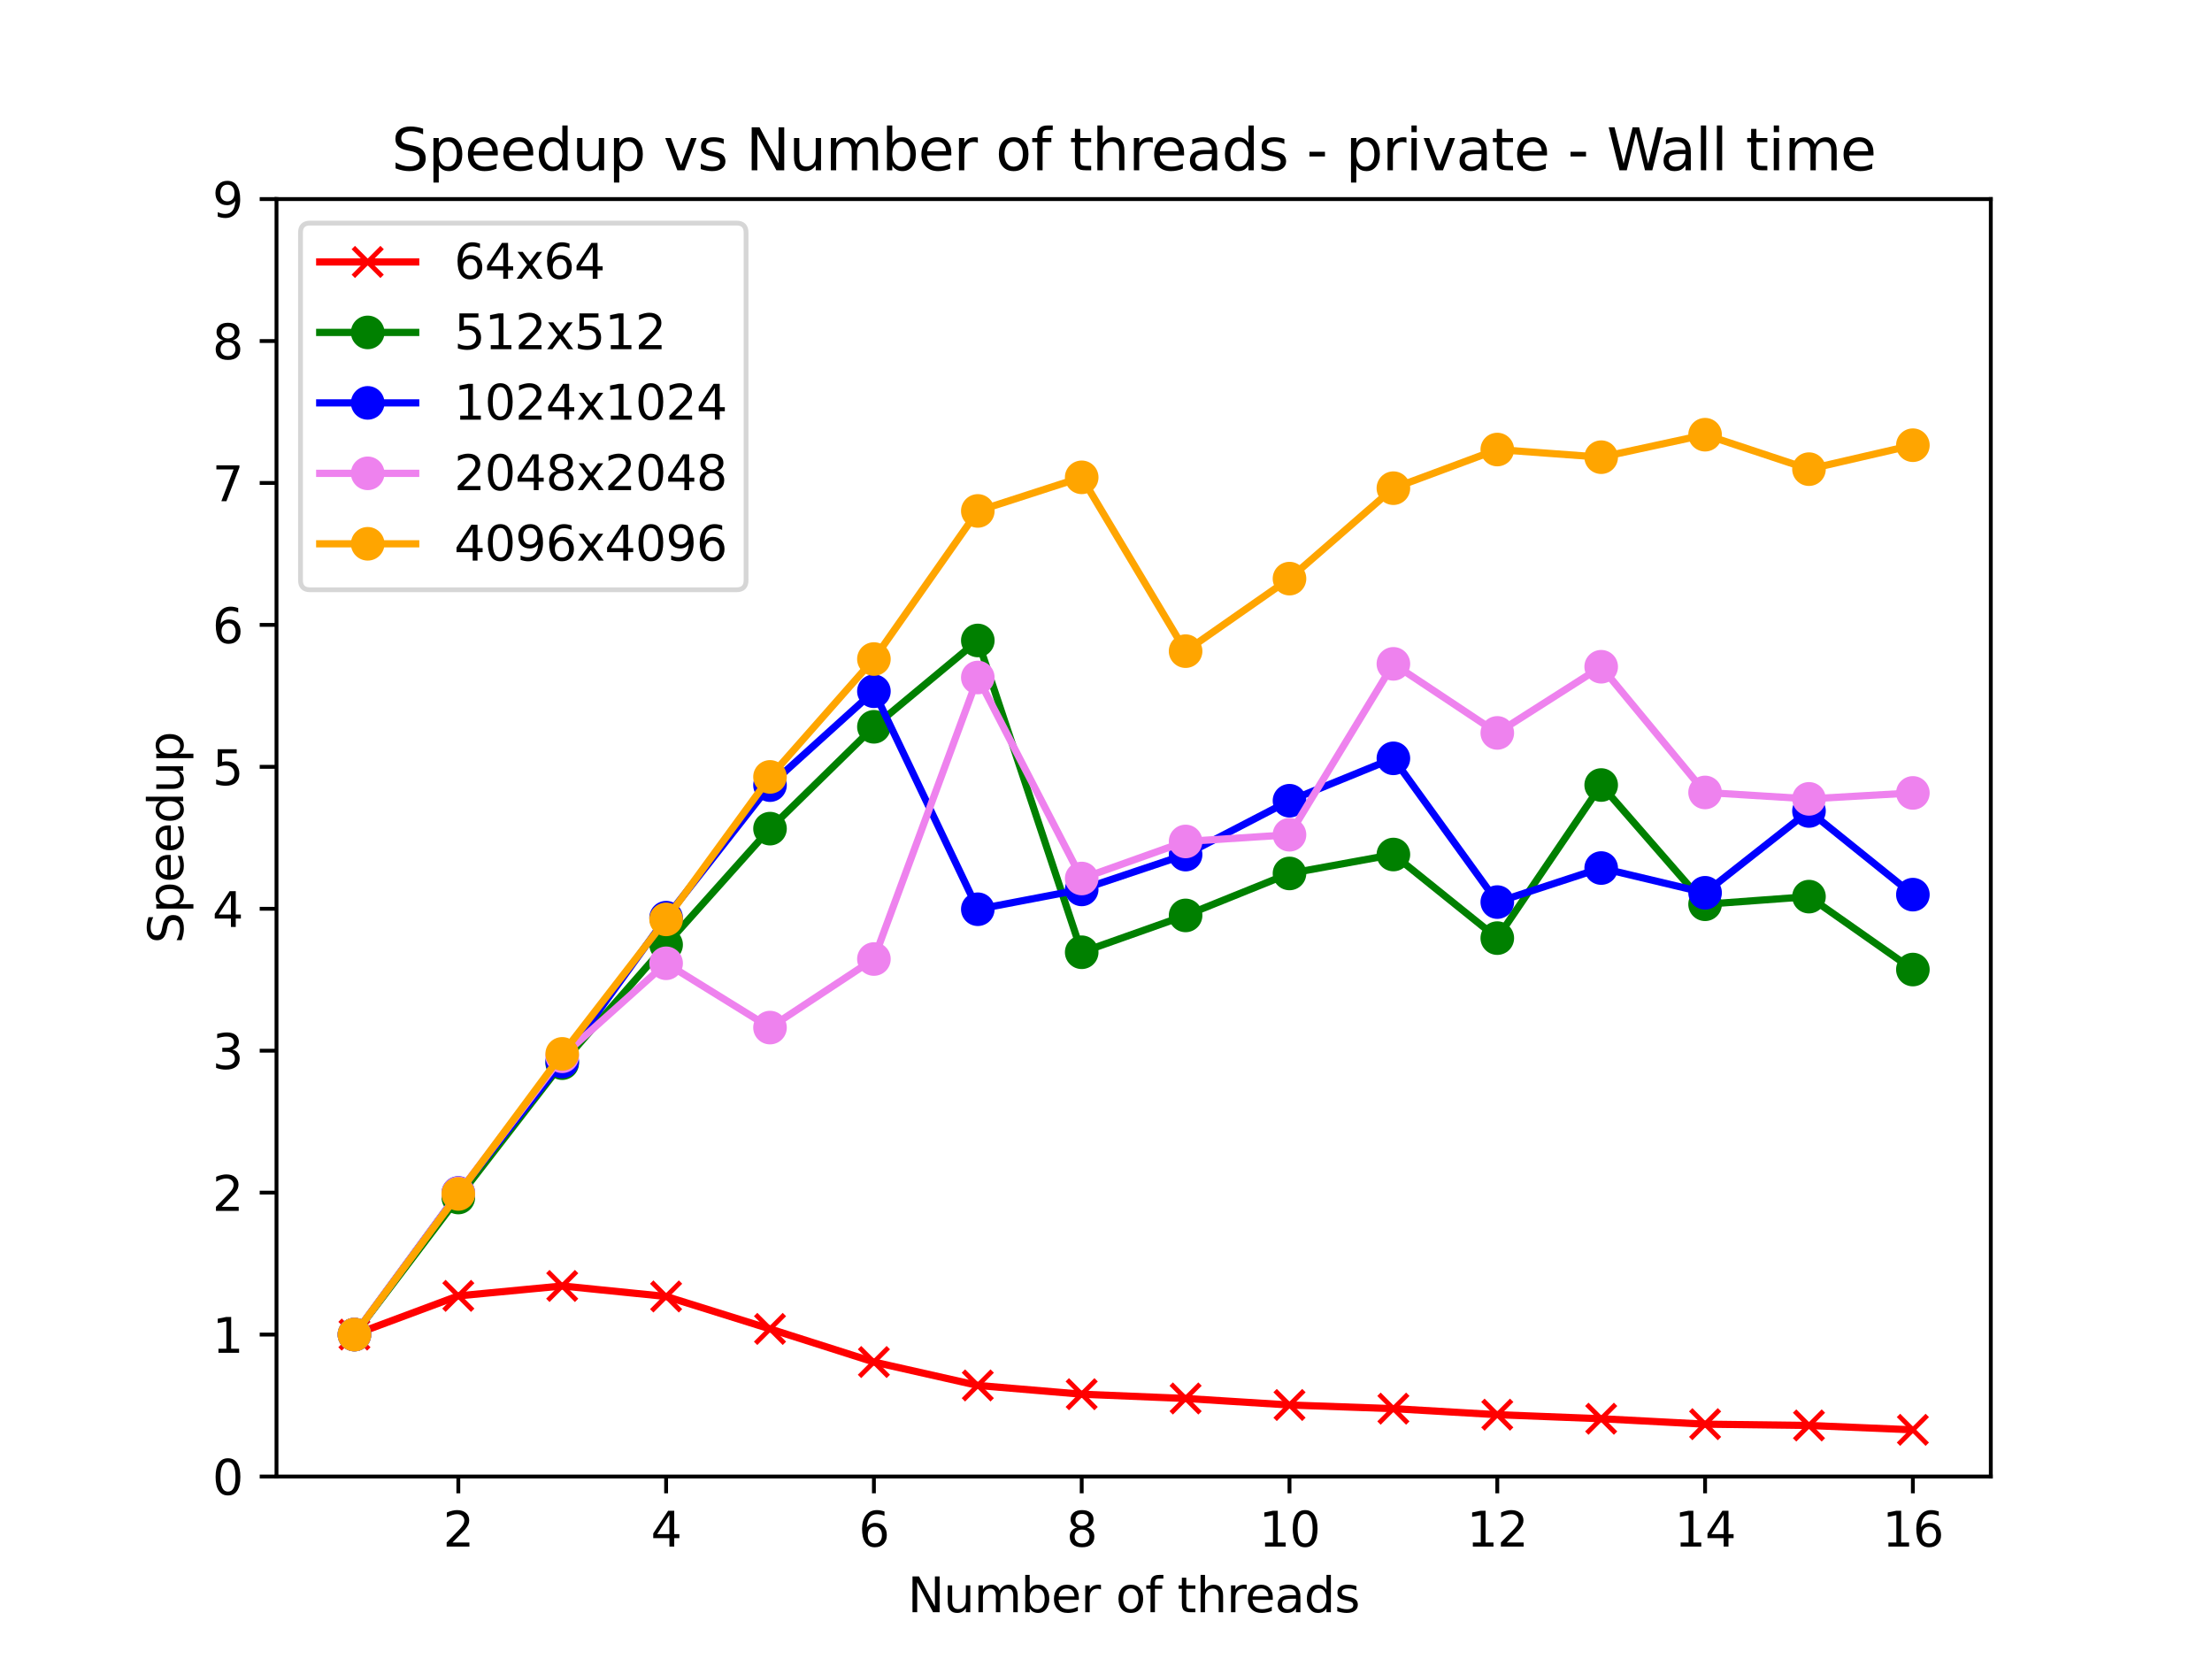<?xml version="1.0" encoding="utf-8" standalone="no"?>
<!DOCTYPE svg PUBLIC "-//W3C//DTD SVG 1.1//EN"
  "http://www.w3.org/Graphics/SVG/1.1/DTD/svg11.dtd">
<svg xmlns:xlink="http://www.w3.org/1999/xlink" width="460.8pt" height="345.6pt" viewBox="0 0 460.8 345.6" xmlns="http://www.w3.org/2000/svg" version="1.1">
 <defs>
  <style type="text/css">*{stroke-linejoin: round; stroke-linecap: butt}</style>
 </defs>
 <g id="figure_1">
  <g id="patch_1">
   <path d="M 0 345.6 
L 460.8 345.6 
L 460.8 0 
L 0 0 
z
" style="fill: #ffffff"/>
  </g>
  <g id="axes_1">
   <g id="patch_2">
    <path d="M 57.6 307.584 
L 414.72 307.584 
L 414.72 41.472 
L 57.6 41.472 
z
" style="fill: #ffffff"/>
   </g>
   <g id="matplotlib.axis_1">
    <g id="xtick_1">
     <g id="line2d_1">
      <defs>
       <path id="m8cad3a4dcf" d="M 0 0 
L 0 3.5 
" style="stroke: #000000; stroke-width: 0.8"/>
      </defs>
      <g>
       <use xlink:href="#m8cad3a4dcf" x="95.476" y="307.584" style="stroke: #000000; stroke-width: 0.8"/>
      </g>
     </g>
     <g id="text_1">
      <!-- 2 -->
      <g transform="translate(92.295 322.182) scale(0.1 -0.1)">
       <defs>
        <path id="DejaVuSans-32" d="M 1228 531 
L 3431 531 
L 3431 0 
L 469 0 
L 469 531 
Q 828 903 1448 1529 
Q 2069 2156 2228 2338 
Q 2531 2678 2651 2914 
Q 2772 3150 2772 3378 
Q 2772 3750 2511 3984 
Q 2250 4219 1831 4219 
Q 1534 4219 1204 4116 
Q 875 4013 500 3803 
L 500 4441 
Q 881 4594 1212 4672 
Q 1544 4750 1819 4750 
Q 2544 4750 2975 4387 
Q 3406 4025 3406 3419 
Q 3406 3131 3298 2873 
Q 3191 2616 2906 2266 
Q 2828 2175 2409 1742 
Q 1991 1309 1228 531 
z
" transform="scale(0.016)"/>
       </defs>
       <use xlink:href="#DejaVuSans-32"/>
      </g>
     </g>
    </g>
    <g id="xtick_2">
     <g id="line2d_2">
      <g>
       <use xlink:href="#m8cad3a4dcf" x="138.764" y="307.584" style="stroke: #000000; stroke-width: 0.8"/>
      </g>
     </g>
     <g id="text_2">
      <!-- 4 -->
      <g transform="translate(135.582 322.182) scale(0.1 -0.1)">
       <defs>
        <path id="DejaVuSans-34" d="M 2419 4116 
L 825 1625 
L 2419 1625 
L 2419 4116 
z
M 2253 4666 
L 3047 4666 
L 3047 1625 
L 3713 1625 
L 3713 1100 
L 3047 1100 
L 3047 0 
L 2419 0 
L 2419 1100 
L 313 1100 
L 313 1709 
L 2253 4666 
z
" transform="scale(0.016)"/>
       </defs>
       <use xlink:href="#DejaVuSans-34"/>
      </g>
     </g>
    </g>
    <g id="xtick_3">
     <g id="line2d_3">
      <g>
       <use xlink:href="#m8cad3a4dcf" x="182.051" y="307.584" style="stroke: #000000; stroke-width: 0.8"/>
      </g>
     </g>
     <g id="text_3">
      <!-- 6 -->
      <g transform="translate(178.87 322.182) scale(0.1 -0.1)">
       <defs>
        <path id="DejaVuSans-36" d="M 2113 2584 
Q 1688 2584 1439 2293 
Q 1191 2003 1191 1497 
Q 1191 994 1439 701 
Q 1688 409 2113 409 
Q 2538 409 2786 701 
Q 3034 994 3034 1497 
Q 3034 2003 2786 2293 
Q 2538 2584 2113 2584 
z
M 3366 4563 
L 3366 3988 
Q 3128 4100 2886 4159 
Q 2644 4219 2406 4219 
Q 1781 4219 1451 3797 
Q 1122 3375 1075 2522 
Q 1259 2794 1537 2939 
Q 1816 3084 2150 3084 
Q 2853 3084 3261 2657 
Q 3669 2231 3669 1497 
Q 3669 778 3244 343 
Q 2819 -91 2113 -91 
Q 1303 -91 875 529 
Q 447 1150 447 2328 
Q 447 3434 972 4092 
Q 1497 4750 2381 4750 
Q 2619 4750 2861 4703 
Q 3103 4656 3366 4563 
z
" transform="scale(0.016)"/>
       </defs>
       <use xlink:href="#DejaVuSans-36"/>
      </g>
     </g>
    </g>
    <g id="xtick_4">
     <g id="line2d_4">
      <g>
       <use xlink:href="#m8cad3a4dcf" x="225.338" y="307.584" style="stroke: #000000; stroke-width: 0.8"/>
      </g>
     </g>
     <g id="text_4">
      <!-- 8 -->
      <g transform="translate(222.157 322.182) scale(0.1 -0.1)">
       <defs>
        <path id="DejaVuSans-38" d="M 2034 2216 
Q 1584 2216 1326 1975 
Q 1069 1734 1069 1313 
Q 1069 891 1326 650 
Q 1584 409 2034 409 
Q 2484 409 2743 651 
Q 3003 894 3003 1313 
Q 3003 1734 2745 1975 
Q 2488 2216 2034 2216 
z
M 1403 2484 
Q 997 2584 770 2862 
Q 544 3141 544 3541 
Q 544 4100 942 4425 
Q 1341 4750 2034 4750 
Q 2731 4750 3128 4425 
Q 3525 4100 3525 3541 
Q 3525 3141 3298 2862 
Q 3072 2584 2669 2484 
Q 3125 2378 3379 2068 
Q 3634 1759 3634 1313 
Q 3634 634 3220 271 
Q 2806 -91 2034 -91 
Q 1263 -91 848 271 
Q 434 634 434 1313 
Q 434 1759 690 2068 
Q 947 2378 1403 2484 
z
M 1172 3481 
Q 1172 3119 1398 2916 
Q 1625 2713 2034 2713 
Q 2441 2713 2670 2916 
Q 2900 3119 2900 3481 
Q 2900 3844 2670 4047 
Q 2441 4250 2034 4250 
Q 1625 4250 1398 4047 
Q 1172 3844 1172 3481 
z
" transform="scale(0.016)"/>
       </defs>
       <use xlink:href="#DejaVuSans-38"/>
      </g>
     </g>
    </g>
    <g id="xtick_5">
     <g id="line2d_5">
      <g>
       <use xlink:href="#m8cad3a4dcf" x="268.625" y="307.584" style="stroke: #000000; stroke-width: 0.8"/>
      </g>
     </g>
     <g id="text_5">
      <!-- 10 -->
      <g transform="translate(262.263 322.182) scale(0.1 -0.1)">
       <defs>
        <path id="DejaVuSans-31" d="M 794 531 
L 1825 531 
L 1825 4091 
L 703 3866 
L 703 4441 
L 1819 4666 
L 2450 4666 
L 2450 531 
L 3481 531 
L 3481 0 
L 794 0 
L 794 531 
z
" transform="scale(0.016)"/>
        <path id="DejaVuSans-30" d="M 2034 4250 
Q 1547 4250 1301 3770 
Q 1056 3291 1056 2328 
Q 1056 1369 1301 889 
Q 1547 409 2034 409 
Q 2525 409 2770 889 
Q 3016 1369 3016 2328 
Q 3016 3291 2770 3770 
Q 2525 4250 2034 4250 
z
M 2034 4750 
Q 2819 4750 3233 4129 
Q 3647 3509 3647 2328 
Q 3647 1150 3233 529 
Q 2819 -91 2034 -91 
Q 1250 -91 836 529 
Q 422 1150 422 2328 
Q 422 3509 836 4129 
Q 1250 4750 2034 4750 
z
" transform="scale(0.016)"/>
       </defs>
       <use xlink:href="#DejaVuSans-31"/>
       <use xlink:href="#DejaVuSans-30" x="63.623"/>
      </g>
     </g>
    </g>
    <g id="xtick_6">
     <g id="line2d_6">
      <g>
       <use xlink:href="#m8cad3a4dcf" x="311.913" y="307.584" style="stroke: #000000; stroke-width: 0.8"/>
      </g>
     </g>
     <g id="text_6">
      <!-- 12 -->
      <g transform="translate(305.55 322.182) scale(0.1 -0.1)">
       <use xlink:href="#DejaVuSans-31"/>
       <use xlink:href="#DejaVuSans-32" x="63.623"/>
      </g>
     </g>
    </g>
    <g id="xtick_7">
     <g id="line2d_7">
      <g>
       <use xlink:href="#m8cad3a4dcf" x="355.2" y="307.584" style="stroke: #000000; stroke-width: 0.8"/>
      </g>
     </g>
     <g id="text_7">
      <!-- 14 -->
      <g transform="translate(348.837 322.182) scale(0.1 -0.1)">
       <use xlink:href="#DejaVuSans-31"/>
       <use xlink:href="#DejaVuSans-34" x="63.623"/>
      </g>
     </g>
    </g>
    <g id="xtick_8">
     <g id="line2d_8">
      <g>
       <use xlink:href="#m8cad3a4dcf" x="398.487" y="307.584" style="stroke: #000000; stroke-width: 0.8"/>
      </g>
     </g>
     <g id="text_8">
      <!-- 16 -->
      <g transform="translate(392.125 322.182) scale(0.1 -0.1)">
       <use xlink:href="#DejaVuSans-31"/>
       <use xlink:href="#DejaVuSans-36" x="63.623"/>
      </g>
     </g>
    </g>
    <g id="text_9">
     <!-- Number of threads -->
     <g transform="translate(189.085 335.861) scale(0.1 -0.1)">
      <defs>
       <path id="DejaVuSans-4e" d="M 628 4666 
L 1478 4666 
L 3547 763 
L 3547 4666 
L 4159 4666 
L 4159 0 
L 3309 0 
L 1241 3903 
L 1241 0 
L 628 0 
L 628 4666 
z
" transform="scale(0.016)"/>
       <path id="DejaVuSans-75" d="M 544 1381 
L 544 3500 
L 1119 3500 
L 1119 1403 
Q 1119 906 1312 657 
Q 1506 409 1894 409 
Q 2359 409 2629 706 
Q 2900 1003 2900 1516 
L 2900 3500 
L 3475 3500 
L 3475 0 
L 2900 0 
L 2900 538 
Q 2691 219 2414 64 
Q 2138 -91 1772 -91 
Q 1169 -91 856 284 
Q 544 659 544 1381 
z
M 1991 3584 
L 1991 3584 
z
" transform="scale(0.016)"/>
       <path id="DejaVuSans-6d" d="M 3328 2828 
Q 3544 3216 3844 3400 
Q 4144 3584 4550 3584 
Q 5097 3584 5394 3201 
Q 5691 2819 5691 2113 
L 5691 0 
L 5113 0 
L 5113 2094 
Q 5113 2597 4934 2840 
Q 4756 3084 4391 3084 
Q 3944 3084 3684 2787 
Q 3425 2491 3425 1978 
L 3425 0 
L 2847 0 
L 2847 2094 
Q 2847 2600 2669 2842 
Q 2491 3084 2119 3084 
Q 1678 3084 1418 2786 
Q 1159 2488 1159 1978 
L 1159 0 
L 581 0 
L 581 3500 
L 1159 3500 
L 1159 2956 
Q 1356 3278 1631 3431 
Q 1906 3584 2284 3584 
Q 2666 3584 2933 3390 
Q 3200 3197 3328 2828 
z
" transform="scale(0.016)"/>
       <path id="DejaVuSans-62" d="M 3116 1747 
Q 3116 2381 2855 2742 
Q 2594 3103 2138 3103 
Q 1681 3103 1420 2742 
Q 1159 2381 1159 1747 
Q 1159 1113 1420 752 
Q 1681 391 2138 391 
Q 2594 391 2855 752 
Q 3116 1113 3116 1747 
z
M 1159 2969 
Q 1341 3281 1617 3432 
Q 1894 3584 2278 3584 
Q 2916 3584 3314 3078 
Q 3713 2572 3713 1747 
Q 3713 922 3314 415 
Q 2916 -91 2278 -91 
Q 1894 -91 1617 61 
Q 1341 213 1159 525 
L 1159 0 
L 581 0 
L 581 4863 
L 1159 4863 
L 1159 2969 
z
" transform="scale(0.016)"/>
       <path id="DejaVuSans-65" d="M 3597 1894 
L 3597 1613 
L 953 1613 
Q 991 1019 1311 708 
Q 1631 397 2203 397 
Q 2534 397 2845 478 
Q 3156 559 3463 722 
L 3463 178 
Q 3153 47 2828 -22 
Q 2503 -91 2169 -91 
Q 1331 -91 842 396 
Q 353 884 353 1716 
Q 353 2575 817 3079 
Q 1281 3584 2069 3584 
Q 2775 3584 3186 3129 
Q 3597 2675 3597 1894 
z
M 3022 2063 
Q 3016 2534 2758 2815 
Q 2500 3097 2075 3097 
Q 1594 3097 1305 2825 
Q 1016 2553 972 2059 
L 3022 2063 
z
" transform="scale(0.016)"/>
       <path id="DejaVuSans-72" d="M 2631 2963 
Q 2534 3019 2420 3045 
Q 2306 3072 2169 3072 
Q 1681 3072 1420 2755 
Q 1159 2438 1159 1844 
L 1159 0 
L 581 0 
L 581 3500 
L 1159 3500 
L 1159 2956 
Q 1341 3275 1631 3429 
Q 1922 3584 2338 3584 
Q 2397 3584 2469 3576 
Q 2541 3569 2628 3553 
L 2631 2963 
z
" transform="scale(0.016)"/>
       <path id="DejaVuSans-20" transform="scale(0.016)"/>
       <path id="DejaVuSans-6f" d="M 1959 3097 
Q 1497 3097 1228 2736 
Q 959 2375 959 1747 
Q 959 1119 1226 758 
Q 1494 397 1959 397 
Q 2419 397 2687 759 
Q 2956 1122 2956 1747 
Q 2956 2369 2687 2733 
Q 2419 3097 1959 3097 
z
M 1959 3584 
Q 2709 3584 3137 3096 
Q 3566 2609 3566 1747 
Q 3566 888 3137 398 
Q 2709 -91 1959 -91 
Q 1206 -91 779 398 
Q 353 888 353 1747 
Q 353 2609 779 3096 
Q 1206 3584 1959 3584 
z
" transform="scale(0.016)"/>
       <path id="DejaVuSans-66" d="M 2375 4863 
L 2375 4384 
L 1825 4384 
Q 1516 4384 1395 4259 
Q 1275 4134 1275 3809 
L 1275 3500 
L 2222 3500 
L 2222 3053 
L 1275 3053 
L 1275 0 
L 697 0 
L 697 3053 
L 147 3053 
L 147 3500 
L 697 3500 
L 697 3744 
Q 697 4328 969 4595 
Q 1241 4863 1831 4863 
L 2375 4863 
z
" transform="scale(0.016)"/>
       <path id="DejaVuSans-74" d="M 1172 4494 
L 1172 3500 
L 2356 3500 
L 2356 3053 
L 1172 3053 
L 1172 1153 
Q 1172 725 1289 603 
Q 1406 481 1766 481 
L 2356 481 
L 2356 0 
L 1766 0 
Q 1100 0 847 248 
Q 594 497 594 1153 
L 594 3053 
L 172 3053 
L 172 3500 
L 594 3500 
L 594 4494 
L 1172 4494 
z
" transform="scale(0.016)"/>
       <path id="DejaVuSans-68" d="M 3513 2113 
L 3513 0 
L 2938 0 
L 2938 2094 
Q 2938 2591 2744 2837 
Q 2550 3084 2163 3084 
Q 1697 3084 1428 2787 
Q 1159 2491 1159 1978 
L 1159 0 
L 581 0 
L 581 4863 
L 1159 4863 
L 1159 2956 
Q 1366 3272 1645 3428 
Q 1925 3584 2291 3584 
Q 2894 3584 3203 3211 
Q 3513 2838 3513 2113 
z
" transform="scale(0.016)"/>
       <path id="DejaVuSans-61" d="M 2194 1759 
Q 1497 1759 1228 1600 
Q 959 1441 959 1056 
Q 959 750 1161 570 
Q 1363 391 1709 391 
Q 2188 391 2477 730 
Q 2766 1069 2766 1631 
L 2766 1759 
L 2194 1759 
z
M 3341 1997 
L 3341 0 
L 2766 0 
L 2766 531 
Q 2569 213 2275 61 
Q 1981 -91 1556 -91 
Q 1019 -91 701 211 
Q 384 513 384 1019 
Q 384 1609 779 1909 
Q 1175 2209 1959 2209 
L 2766 2209 
L 2766 2266 
Q 2766 2663 2505 2880 
Q 2244 3097 1772 3097 
Q 1472 3097 1187 3025 
Q 903 2953 641 2809 
L 641 3341 
Q 956 3463 1253 3523 
Q 1550 3584 1831 3584 
Q 2591 3584 2966 3190 
Q 3341 2797 3341 1997 
z
" transform="scale(0.016)"/>
       <path id="DejaVuSans-64" d="M 2906 2969 
L 2906 4863 
L 3481 4863 
L 3481 0 
L 2906 0 
L 2906 525 
Q 2725 213 2448 61 
Q 2172 -91 1784 -91 
Q 1150 -91 751 415 
Q 353 922 353 1747 
Q 353 2572 751 3078 
Q 1150 3584 1784 3584 
Q 2172 3584 2448 3432 
Q 2725 3281 2906 2969 
z
M 947 1747 
Q 947 1113 1208 752 
Q 1469 391 1925 391 
Q 2381 391 2643 752 
Q 2906 1113 2906 1747 
Q 2906 2381 2643 2742 
Q 2381 3103 1925 3103 
Q 1469 3103 1208 2742 
Q 947 2381 947 1747 
z
" transform="scale(0.016)"/>
       <path id="DejaVuSans-73" d="M 2834 3397 
L 2834 2853 
Q 2591 2978 2328 3040 
Q 2066 3103 1784 3103 
Q 1356 3103 1142 2972 
Q 928 2841 928 2578 
Q 928 2378 1081 2264 
Q 1234 2150 1697 2047 
L 1894 2003 
Q 2506 1872 2764 1633 
Q 3022 1394 3022 966 
Q 3022 478 2636 193 
Q 2250 -91 1575 -91 
Q 1294 -91 989 -36 
Q 684 19 347 128 
L 347 722 
Q 666 556 975 473 
Q 1284 391 1588 391 
Q 1994 391 2212 530 
Q 2431 669 2431 922 
Q 2431 1156 2273 1281 
Q 2116 1406 1581 1522 
L 1381 1569 
Q 847 1681 609 1914 
Q 372 2147 372 2553 
Q 372 3047 722 3315 
Q 1072 3584 1716 3584 
Q 2034 3584 2315 3537 
Q 2597 3491 2834 3397 
z
" transform="scale(0.016)"/>
      </defs>
      <use xlink:href="#DejaVuSans-4e"/>
      <use xlink:href="#DejaVuSans-75" x="74.805"/>
      <use xlink:href="#DejaVuSans-6d" x="138.184"/>
      <use xlink:href="#DejaVuSans-62" x="235.596"/>
      <use xlink:href="#DejaVuSans-65" x="299.072"/>
      <use xlink:href="#DejaVuSans-72" x="360.596"/>
      <use xlink:href="#DejaVuSans-20" x="401.709"/>
      <use xlink:href="#DejaVuSans-6f" x="433.496"/>
      <use xlink:href="#DejaVuSans-66" x="494.678"/>
      <use xlink:href="#DejaVuSans-20" x="529.883"/>
      <use xlink:href="#DejaVuSans-74" x="561.67"/>
      <use xlink:href="#DejaVuSans-68" x="600.879"/>
      <use xlink:href="#DejaVuSans-72" x="664.258"/>
      <use xlink:href="#DejaVuSans-65" x="703.121"/>
      <use xlink:href="#DejaVuSans-61" x="764.645"/>
      <use xlink:href="#DejaVuSans-64" x="825.924"/>
      <use xlink:href="#DejaVuSans-73" x="889.4"/>
     </g>
    </g>
   </g>
   <g id="matplotlib.axis_2">
    <g id="ytick_1">
     <g id="line2d_9">
      <defs>
       <path id="m381407ff4f" d="M 0 0 
L -3.5 0 
" style="stroke: #000000; stroke-width: 0.8"/>
      </defs>
      <g>
       <use xlink:href="#m381407ff4f" x="57.6" y="307.584" style="stroke: #000000; stroke-width: 0.8"/>
      </g>
     </g>
     <g id="text_10">
      <!-- 0 -->
      <g transform="translate(44.237 311.383) scale(0.1 -0.1)">
       <use xlink:href="#DejaVuSans-30"/>
      </g>
     </g>
    </g>
    <g id="ytick_2">
     <g id="line2d_10">
      <g>
       <use xlink:href="#m381407ff4f" x="57.6" y="278.016" style="stroke: #000000; stroke-width: 0.8"/>
      </g>
     </g>
     <g id="text_11">
      <!-- 1 -->
      <g transform="translate(44.237 281.815) scale(0.1 -0.1)">
       <use xlink:href="#DejaVuSans-31"/>
      </g>
     </g>
    </g>
    <g id="ytick_3">
     <g id="line2d_11">
      <g>
       <use xlink:href="#m381407ff4f" x="57.6" y="248.448" style="stroke: #000000; stroke-width: 0.8"/>
      </g>
     </g>
     <g id="text_12">
      <!-- 2 -->
      <g transform="translate(44.237 252.247) scale(0.1 -0.1)">
       <use xlink:href="#DejaVuSans-32"/>
      </g>
     </g>
    </g>
    <g id="ytick_4">
     <g id="line2d_12">
      <g>
       <use xlink:href="#m381407ff4f" x="57.6" y="218.88" style="stroke: #000000; stroke-width: 0.8"/>
      </g>
     </g>
     <g id="text_13">
      <!-- 3 -->
      <g transform="translate(44.237 222.679) scale(0.1 -0.1)">
       <defs>
        <path id="DejaVuSans-33" d="M 2597 2516 
Q 3050 2419 3304 2112 
Q 3559 1806 3559 1356 
Q 3559 666 3084 287 
Q 2609 -91 1734 -91 
Q 1441 -91 1130 -33 
Q 819 25 488 141 
L 488 750 
Q 750 597 1062 519 
Q 1375 441 1716 441 
Q 2309 441 2620 675 
Q 2931 909 2931 1356 
Q 2931 1769 2642 2001 
Q 2353 2234 1838 2234 
L 1294 2234 
L 1294 2753 
L 1863 2753 
Q 2328 2753 2575 2939 
Q 2822 3125 2822 3475 
Q 2822 3834 2567 4026 
Q 2313 4219 1838 4219 
Q 1578 4219 1281 4162 
Q 984 4106 628 3988 
L 628 4550 
Q 988 4650 1302 4700 
Q 1616 4750 1894 4750 
Q 2613 4750 3031 4423 
Q 3450 4097 3450 3541 
Q 3450 3153 3228 2886 
Q 3006 2619 2597 2516 
z
" transform="scale(0.016)"/>
       </defs>
       <use xlink:href="#DejaVuSans-33"/>
      </g>
     </g>
    </g>
    <g id="ytick_5">
     <g id="line2d_13">
      <g>
       <use xlink:href="#m381407ff4f" x="57.6" y="189.312" style="stroke: #000000; stroke-width: 0.8"/>
      </g>
     </g>
     <g id="text_14">
      <!-- 4 -->
      <g transform="translate(44.237 193.111) scale(0.1 -0.1)">
       <use xlink:href="#DejaVuSans-34"/>
      </g>
     </g>
    </g>
    <g id="ytick_6">
     <g id="line2d_14">
      <g>
       <use xlink:href="#m381407ff4f" x="57.6" y="159.744" style="stroke: #000000; stroke-width: 0.8"/>
      </g>
     </g>
     <g id="text_15">
      <!-- 5 -->
      <g transform="translate(44.237 163.543) scale(0.1 -0.1)">
       <defs>
        <path id="DejaVuSans-35" d="M 691 4666 
L 3169 4666 
L 3169 4134 
L 1269 4134 
L 1269 2991 
Q 1406 3038 1543 3061 
Q 1681 3084 1819 3084 
Q 2600 3084 3056 2656 
Q 3513 2228 3513 1497 
Q 3513 744 3044 326 
Q 2575 -91 1722 -91 
Q 1428 -91 1123 -41 
Q 819 9 494 109 
L 494 744 
Q 775 591 1075 516 
Q 1375 441 1709 441 
Q 2250 441 2565 725 
Q 2881 1009 2881 1497 
Q 2881 1984 2565 2268 
Q 2250 2553 1709 2553 
Q 1456 2553 1204 2497 
Q 953 2441 691 2322 
L 691 4666 
z
" transform="scale(0.016)"/>
       </defs>
       <use xlink:href="#DejaVuSans-35"/>
      </g>
     </g>
    </g>
    <g id="ytick_7">
     <g id="line2d_15">
      <g>
       <use xlink:href="#m381407ff4f" x="57.6" y="130.176" style="stroke: #000000; stroke-width: 0.8"/>
      </g>
     </g>
     <g id="text_16">
      <!-- 6 -->
      <g transform="translate(44.237 133.975) scale(0.1 -0.1)">
       <use xlink:href="#DejaVuSans-36"/>
      </g>
     </g>
    </g>
    <g id="ytick_8">
     <g id="line2d_16">
      <g>
       <use xlink:href="#m381407ff4f" x="57.6" y="100.608" style="stroke: #000000; stroke-width: 0.8"/>
      </g>
     </g>
     <g id="text_17">
      <!-- 7 -->
      <g transform="translate(44.237 104.407) scale(0.1 -0.1)">
       <defs>
        <path id="DejaVuSans-37" d="M 525 4666 
L 3525 4666 
L 3525 4397 
L 1831 0 
L 1172 0 
L 2766 4134 
L 525 4134 
L 525 4666 
z
" transform="scale(0.016)"/>
       </defs>
       <use xlink:href="#DejaVuSans-37"/>
      </g>
     </g>
    </g>
    <g id="ytick_9">
     <g id="line2d_17">
      <g>
       <use xlink:href="#m381407ff4f" x="57.6" y="71.04" style="stroke: #000000; stroke-width: 0.8"/>
      </g>
     </g>
     <g id="text_18">
      <!-- 8 -->
      <g transform="translate(44.237 74.839) scale(0.1 -0.1)">
       <use xlink:href="#DejaVuSans-38"/>
      </g>
     </g>
    </g>
    <g id="ytick_10">
     <g id="line2d_18">
      <g>
       <use xlink:href="#m381407ff4f" x="57.6" y="41.472" style="stroke: #000000; stroke-width: 0.8"/>
      </g>
     </g>
     <g id="text_19">
      <!-- 9 -->
      <g transform="translate(44.237 45.271) scale(0.1 -0.1)">
       <defs>
        <path id="DejaVuSans-39" d="M 703 97 
L 703 672 
Q 941 559 1184 500 
Q 1428 441 1663 441 
Q 2288 441 2617 861 
Q 2947 1281 2994 2138 
Q 2813 1869 2534 1725 
Q 2256 1581 1919 1581 
Q 1219 1581 811 2004 
Q 403 2428 403 3163 
Q 403 3881 828 4315 
Q 1253 4750 1959 4750 
Q 2769 4750 3195 4129 
Q 3622 3509 3622 2328 
Q 3622 1225 3098 567 
Q 2575 -91 1691 -91 
Q 1453 -91 1209 -44 
Q 966 3 703 97 
z
M 1959 2075 
Q 2384 2075 2632 2365 
Q 2881 2656 2881 3163 
Q 2881 3666 2632 3958 
Q 2384 4250 1959 4250 
Q 1534 4250 1286 3958 
Q 1038 3666 1038 3163 
Q 1038 2656 1286 2365 
Q 1534 2075 1959 2075 
z
" transform="scale(0.016)"/>
       </defs>
       <use xlink:href="#DejaVuSans-39"/>
      </g>
     </g>
    </g>
    <g id="text_20">
     <!-- Speedup -->
     <g transform="translate(38.158 196.547) rotate(-90) scale(0.1 -0.1)">
      <defs>
       <path id="DejaVuSans-53" d="M 3425 4513 
L 3425 3897 
Q 3066 4069 2747 4153 
Q 2428 4238 2131 4238 
Q 1616 4238 1336 4038 
Q 1056 3838 1056 3469 
Q 1056 3159 1242 3001 
Q 1428 2844 1947 2747 
L 2328 2669 
Q 3034 2534 3370 2195 
Q 3706 1856 3706 1288 
Q 3706 609 3251 259 
Q 2797 -91 1919 -91 
Q 1588 -91 1214 -16 
Q 841 59 441 206 
L 441 856 
Q 825 641 1194 531 
Q 1563 422 1919 422 
Q 2459 422 2753 634 
Q 3047 847 3047 1241 
Q 3047 1584 2836 1778 
Q 2625 1972 2144 2069 
L 1759 2144 
Q 1053 2284 737 2584 
Q 422 2884 422 3419 
Q 422 4038 858 4394 
Q 1294 4750 2059 4750 
Q 2388 4750 2728 4690 
Q 3069 4631 3425 4513 
z
" transform="scale(0.016)"/>
       <path id="DejaVuSans-70" d="M 1159 525 
L 1159 -1331 
L 581 -1331 
L 581 3500 
L 1159 3500 
L 1159 2969 
Q 1341 3281 1617 3432 
Q 1894 3584 2278 3584 
Q 2916 3584 3314 3078 
Q 3713 2572 3713 1747 
Q 3713 922 3314 415 
Q 2916 -91 2278 -91 
Q 1894 -91 1617 61 
Q 1341 213 1159 525 
z
M 3116 1747 
Q 3116 2381 2855 2742 
Q 2594 3103 2138 3103 
Q 1681 3103 1420 2742 
Q 1159 2381 1159 1747 
Q 1159 1113 1420 752 
Q 1681 391 2138 391 
Q 2594 391 2855 752 
Q 3116 1113 3116 1747 
z
" transform="scale(0.016)"/>
      </defs>
      <use xlink:href="#DejaVuSans-53"/>
      <use xlink:href="#DejaVuSans-70" x="63.477"/>
      <use xlink:href="#DejaVuSans-65" x="126.953"/>
      <use xlink:href="#DejaVuSans-65" x="188.477"/>
      <use xlink:href="#DejaVuSans-64" x="250"/>
      <use xlink:href="#DejaVuSans-75" x="313.477"/>
      <use xlink:href="#DejaVuSans-70" x="376.855"/>
     </g>
    </g>
   </g>
   <g id="line2d_19">
    <path d="M 73.833 278.016 
L 95.476 269.952 
L 117.12 267.89 
L 138.764 270.074 
L 160.407 276.84 
L 182.051 283.735 
L 203.695 288.614 
L 225.338 290.438 
L 246.982 291.328 
L 268.625 292.686 
L 290.269 293.449 
L 311.913 294.705 
L 333.556 295.548 
L 355.2 296.68 
L 376.844 296.95 
L 398.487 297.86 
" clip-path="url(#pdd5f8a6610)" style="fill: none; stroke: #ff0000; stroke-width: 1.5; stroke-linecap: square"/>
    <defs>
     <path id="mb30f9555db" d="M -3 3 
L 3 -3 
M -3 -3 
L 3 3 
" style="stroke: #ff0000"/>
    </defs>
    <g clip-path="url(#pdd5f8a6610)">
     <use xlink:href="#mb30f9555db" x="73.833" y="278.016" style="fill: #ff0000; stroke: #ff0000"/>
     <use xlink:href="#mb30f9555db" x="95.476" y="269.952" style="fill: #ff0000; stroke: #ff0000"/>
     <use xlink:href="#mb30f9555db" x="117.12" y="267.89" style="fill: #ff0000; stroke: #ff0000"/>
     <use xlink:href="#mb30f9555db" x="138.764" y="270.074" style="fill: #ff0000; stroke: #ff0000"/>
     <use xlink:href="#mb30f9555db" x="160.407" y="276.84" style="fill: #ff0000; stroke: #ff0000"/>
     <use xlink:href="#mb30f9555db" x="182.051" y="283.735" style="fill: #ff0000; stroke: #ff0000"/>
     <use xlink:href="#mb30f9555db" x="203.695" y="288.614" style="fill: #ff0000; stroke: #ff0000"/>
     <use xlink:href="#mb30f9555db" x="225.338" y="290.438" style="fill: #ff0000; stroke: #ff0000"/>
     <use xlink:href="#mb30f9555db" x="246.982" y="291.328" style="fill: #ff0000; stroke: #ff0000"/>
     <use xlink:href="#mb30f9555db" x="268.625" y="292.686" style="fill: #ff0000; stroke: #ff0000"/>
     <use xlink:href="#mb30f9555db" x="290.269" y="293.449" style="fill: #ff0000; stroke: #ff0000"/>
     <use xlink:href="#mb30f9555db" x="311.913" y="294.705" style="fill: #ff0000; stroke: #ff0000"/>
     <use xlink:href="#mb30f9555db" x="333.556" y="295.548" style="fill: #ff0000; stroke: #ff0000"/>
     <use xlink:href="#mb30f9555db" x="355.2" y="296.68" style="fill: #ff0000; stroke: #ff0000"/>
     <use xlink:href="#mb30f9555db" x="376.844" y="296.95" style="fill: #ff0000; stroke: #ff0000"/>
     <use xlink:href="#mb30f9555db" x="398.487" y="297.86" style="fill: #ff0000; stroke: #ff0000"/>
    </g>
   </g>
   <g id="line2d_20">
    <path d="M 73.833 278.016 
L 95.476 249.464 
L 117.12 221.477 
L 138.764 196.801 
L 160.407 172.621 
L 182.051 151.407 
L 203.695 133.421 
L 225.338 198.373 
L 246.982 190.699 
L 268.625 181.958 
L 290.269 178.012 
L 311.913 195.428 
L 333.556 163.535 
L 355.2 188.376 
L 376.844 186.784 
L 398.487 201.974 
" clip-path="url(#pdd5f8a6610)" style="fill: none; stroke: #008000; stroke-width: 1.5; stroke-linecap: square"/>
    <defs>
     <path id="m17a286298b" d="M 0 3 
C 0.796 3 1.559 2.684 2.121 2.121 
C 2.684 1.559 3 0.796 3 0 
C 3 -0.796 2.684 -1.559 2.121 -2.121 
C 1.559 -2.684 0.796 -3 0 -3 
C -0.796 -3 -1.559 -2.684 -2.121 -2.121 
C -2.684 -1.559 -3 -0.796 -3 0 
C -3 0.796 -2.684 1.559 -2.121 2.121 
C -1.559 2.684 -0.796 3 0 3 
z
" style="stroke: #008000"/>
    </defs>
    <g clip-path="url(#pdd5f8a6610)">
     <use xlink:href="#m17a286298b" x="73.833" y="278.016" style="fill: #008000; stroke: #008000"/>
     <use xlink:href="#m17a286298b" x="95.476" y="249.464" style="fill: #008000; stroke: #008000"/>
     <use xlink:href="#m17a286298b" x="117.12" y="221.477" style="fill: #008000; stroke: #008000"/>
     <use xlink:href="#m17a286298b" x="138.764" y="196.801" style="fill: #008000; stroke: #008000"/>
     <use xlink:href="#m17a286298b" x="160.407" y="172.621" style="fill: #008000; stroke: #008000"/>
     <use xlink:href="#m17a286298b" x="182.051" y="151.407" style="fill: #008000; stroke: #008000"/>
     <use xlink:href="#m17a286298b" x="203.695" y="133.421" style="fill: #008000; stroke: #008000"/>
     <use xlink:href="#m17a286298b" x="225.338" y="198.373" style="fill: #008000; stroke: #008000"/>
     <use xlink:href="#m17a286298b" x="246.982" y="190.699" style="fill: #008000; stroke: #008000"/>
     <use xlink:href="#m17a286298b" x="268.625" y="181.958" style="fill: #008000; stroke: #008000"/>
     <use xlink:href="#m17a286298b" x="290.269" y="178.012" style="fill: #008000; stroke: #008000"/>
     <use xlink:href="#m17a286298b" x="311.913" y="195.428" style="fill: #008000; stroke: #008000"/>
     <use xlink:href="#m17a286298b" x="333.556" y="163.535" style="fill: #008000; stroke: #008000"/>
     <use xlink:href="#m17a286298b" x="355.2" y="188.376" style="fill: #008000; stroke: #008000"/>
     <use xlink:href="#m17a286298b" x="376.844" y="186.784" style="fill: #008000; stroke: #008000"/>
     <use xlink:href="#m17a286298b" x="398.487" y="201.974" style="fill: #008000; stroke: #008000"/>
    </g>
   </g>
   <g id="line2d_21">
    <path d="M 73.833 278.016 
L 95.476 248.512 
L 117.12 221.136 
L 138.764 191.17 
L 160.407 163.556 
L 182.051 144 
L 203.695 189.412 
L 225.338 185.282 
L 246.982 178.029 
L 268.625 166.808 
L 290.269 157.975 
L 311.913 187.921 
L 333.556 180.83 
L 355.2 185.983 
L 376.844 168.942 
L 398.487 186.37 
" clip-path="url(#pdd5f8a6610)" style="fill: none; stroke: #0000ff; stroke-width: 1.5; stroke-linecap: square"/>
    <defs>
     <path id="m74eedfd464" d="M 0 3 
C 0.796 3 1.559 2.684 2.121 2.121 
C 2.684 1.559 3 0.796 3 0 
C 3 -0.796 2.684 -1.559 2.121 -2.121 
C 1.559 -2.684 0.796 -3 0 -3 
C -0.796 -3 -1.559 -2.684 -2.121 -2.121 
C -2.684 -1.559 -3 -0.796 -3 0 
C -3 0.796 -2.684 1.559 -2.121 2.121 
C -1.559 2.684 -0.796 3 0 3 
z
" style="stroke: #0000ff"/>
    </defs>
    <g clip-path="url(#pdd5f8a6610)">
     <use xlink:href="#m74eedfd464" x="73.833" y="278.016" style="fill: #0000ff; stroke: #0000ff"/>
     <use xlink:href="#m74eedfd464" x="95.476" y="248.512" style="fill: #0000ff; stroke: #0000ff"/>
     <use xlink:href="#m74eedfd464" x="117.12" y="221.136" style="fill: #0000ff; stroke: #0000ff"/>
     <use xlink:href="#m74eedfd464" x="138.764" y="191.17" style="fill: #0000ff; stroke: #0000ff"/>
     <use xlink:href="#m74eedfd464" x="160.407" y="163.556" style="fill: #0000ff; stroke: #0000ff"/>
     <use xlink:href="#m74eedfd464" x="182.051" y="144" style="fill: #0000ff; stroke: #0000ff"/>
     <use xlink:href="#m74eedfd464" x="203.695" y="189.412" style="fill: #0000ff; stroke: #0000ff"/>
     <use xlink:href="#m74eedfd464" x="225.338" y="185.282" style="fill: #0000ff; stroke: #0000ff"/>
     <use xlink:href="#m74eedfd464" x="246.982" y="178.029" style="fill: #0000ff; stroke: #0000ff"/>
     <use xlink:href="#m74eedfd464" x="268.625" y="166.808" style="fill: #0000ff; stroke: #0000ff"/>
     <use xlink:href="#m74eedfd464" x="290.269" y="157.975" style="fill: #0000ff; stroke: #0000ff"/>
     <use xlink:href="#m74eedfd464" x="311.913" y="187.921" style="fill: #0000ff; stroke: #0000ff"/>
     <use xlink:href="#m74eedfd464" x="333.556" y="180.83" style="fill: #0000ff; stroke: #0000ff"/>
     <use xlink:href="#m74eedfd464" x="355.2" y="185.983" style="fill: #0000ff; stroke: #0000ff"/>
     <use xlink:href="#m74eedfd464" x="376.844" y="168.942" style="fill: #0000ff; stroke: #0000ff"/>
     <use xlink:href="#m74eedfd464" x="398.487" y="186.37" style="fill: #0000ff; stroke: #0000ff"/>
    </g>
   </g>
   <g id="line2d_22">
    <path d="M 73.833 278.016 
L 95.476 248.569 
L 117.12 220.045 
L 138.764 200.671 
L 160.407 214.065 
L 182.051 199.784 
L 203.695 141.135 
L 225.338 183.009 
L 246.982 175.292 
L 268.625 173.892 
L 290.269 138.293 
L 311.913 152.68 
L 333.556 138.896 
L 355.2 165.081 
L 376.844 166.418 
L 398.487 165.18 
" clip-path="url(#pdd5f8a6610)" style="fill: none; stroke: #ee82ee; stroke-width: 1.5; stroke-linecap: square"/>
    <defs>
     <path id="m62af8103e1" d="M 0 3 
C 0.796 3 1.559 2.684 2.121 2.121 
C 2.684 1.559 3 0.796 3 0 
C 3 -0.796 2.684 -1.559 2.121 -2.121 
C 1.559 -2.684 0.796 -3 0 -3 
C -0.796 -3 -1.559 -2.684 -2.121 -2.121 
C -2.684 -1.559 -3 -0.796 -3 0 
C -3 0.796 -2.684 1.559 -2.121 2.121 
C -1.559 2.684 -0.796 3 0 3 
z
" style="stroke: #ee82ee"/>
    </defs>
    <g clip-path="url(#pdd5f8a6610)">
     <use xlink:href="#m62af8103e1" x="73.833" y="278.016" style="fill: #ee82ee; stroke: #ee82ee"/>
     <use xlink:href="#m62af8103e1" x="95.476" y="248.569" style="fill: #ee82ee; stroke: #ee82ee"/>
     <use xlink:href="#m62af8103e1" x="117.12" y="220.045" style="fill: #ee82ee; stroke: #ee82ee"/>
     <use xlink:href="#m62af8103e1" x="138.764" y="200.671" style="fill: #ee82ee; stroke: #ee82ee"/>
     <use xlink:href="#m62af8103e1" x="160.407" y="214.065" style="fill: #ee82ee; stroke: #ee82ee"/>
     <use xlink:href="#m62af8103e1" x="182.051" y="199.784" style="fill: #ee82ee; stroke: #ee82ee"/>
     <use xlink:href="#m62af8103e1" x="203.695" y="141.135" style="fill: #ee82ee; stroke: #ee82ee"/>
     <use xlink:href="#m62af8103e1" x="225.338" y="183.009" style="fill: #ee82ee; stroke: #ee82ee"/>
     <use xlink:href="#m62af8103e1" x="246.982" y="175.292" style="fill: #ee82ee; stroke: #ee82ee"/>
     <use xlink:href="#m62af8103e1" x="268.625" y="173.892" style="fill: #ee82ee; stroke: #ee82ee"/>
     <use xlink:href="#m62af8103e1" x="290.269" y="138.293" style="fill: #ee82ee; stroke: #ee82ee"/>
     <use xlink:href="#m62af8103e1" x="311.913" y="152.68" style="fill: #ee82ee; stroke: #ee82ee"/>
     <use xlink:href="#m62af8103e1" x="333.556" y="138.896" style="fill: #ee82ee; stroke: #ee82ee"/>
     <use xlink:href="#m62af8103e1" x="355.2" y="165.081" style="fill: #ee82ee; stroke: #ee82ee"/>
     <use xlink:href="#m62af8103e1" x="376.844" y="166.418" style="fill: #ee82ee; stroke: #ee82ee"/>
     <use xlink:href="#m62af8103e1" x="398.487" y="165.18" style="fill: #ee82ee; stroke: #ee82ee"/>
    </g>
   </g>
   <g id="line2d_23">
    <path d="M 73.833 278.016 
L 95.476 248.716 
L 117.12 219.541 
L 138.764 191.524 
L 160.407 161.844 
L 182.051 137.29 
L 203.695 106.437 
L 225.338 99.437 
L 246.982 135.647 
L 268.625 120.539 
L 290.269 101.697 
L 311.913 93.648 
L 333.556 95.24 
L 355.2 90.557 
L 376.844 97.733 
L 398.487 92.745 
" clip-path="url(#pdd5f8a6610)" style="fill: none; stroke: #ffa500; stroke-width: 1.5; stroke-linecap: square"/>
    <defs>
     <path id="m395eb52680" d="M 0 3 
C 0.796 3 1.559 2.684 2.121 2.121 
C 2.684 1.559 3 0.796 3 0 
C 3 -0.796 2.684 -1.559 2.121 -2.121 
C 1.559 -2.684 0.796 -3 0 -3 
C -0.796 -3 -1.559 -2.684 -2.121 -2.121 
C -2.684 -1.559 -3 -0.796 -3 0 
C -3 0.796 -2.684 1.559 -2.121 2.121 
C -1.559 2.684 -0.796 3 0 3 
z
" style="stroke: #ffa500"/>
    </defs>
    <g clip-path="url(#pdd5f8a6610)">
     <use xlink:href="#m395eb52680" x="73.833" y="278.016" style="fill: #ffa500; stroke: #ffa500"/>
     <use xlink:href="#m395eb52680" x="95.476" y="248.716" style="fill: #ffa500; stroke: #ffa500"/>
     <use xlink:href="#m395eb52680" x="117.12" y="219.541" style="fill: #ffa500; stroke: #ffa500"/>
     <use xlink:href="#m395eb52680" x="138.764" y="191.524" style="fill: #ffa500; stroke: #ffa500"/>
     <use xlink:href="#m395eb52680" x="160.407" y="161.844" style="fill: #ffa500; stroke: #ffa500"/>
     <use xlink:href="#m395eb52680" x="182.051" y="137.29" style="fill: #ffa500; stroke: #ffa500"/>
     <use xlink:href="#m395eb52680" x="203.695" y="106.437" style="fill: #ffa500; stroke: #ffa500"/>
     <use xlink:href="#m395eb52680" x="225.338" y="99.437" style="fill: #ffa500; stroke: #ffa500"/>
     <use xlink:href="#m395eb52680" x="246.982" y="135.647" style="fill: #ffa500; stroke: #ffa500"/>
     <use xlink:href="#m395eb52680" x="268.625" y="120.539" style="fill: #ffa500; stroke: #ffa500"/>
     <use xlink:href="#m395eb52680" x="290.269" y="101.697" style="fill: #ffa500; stroke: #ffa500"/>
     <use xlink:href="#m395eb52680" x="311.913" y="93.648" style="fill: #ffa500; stroke: #ffa500"/>
     <use xlink:href="#m395eb52680" x="333.556" y="95.24" style="fill: #ffa500; stroke: #ffa500"/>
     <use xlink:href="#m395eb52680" x="355.2" y="90.557" style="fill: #ffa500; stroke: #ffa500"/>
     <use xlink:href="#m395eb52680" x="376.844" y="97.733" style="fill: #ffa500; stroke: #ffa500"/>
     <use xlink:href="#m395eb52680" x="398.487" y="92.745" style="fill: #ffa500; stroke: #ffa500"/>
    </g>
   </g>
   <g id="patch_3">
    <path d="M 57.6 307.584 
L 57.6 41.472 
" style="fill: none; stroke: #000000; stroke-width: 0.8; stroke-linejoin: miter; stroke-linecap: square"/>
   </g>
   <g id="patch_4">
    <path d="M 414.72 307.584 
L 414.72 41.472 
" style="fill: none; stroke: #000000; stroke-width: 0.8; stroke-linejoin: miter; stroke-linecap: square"/>
   </g>
   <g id="patch_5">
    <path d="M 57.6 307.584 
L 414.72 307.584 
" style="fill: none; stroke: #000000; stroke-width: 0.8; stroke-linejoin: miter; stroke-linecap: square"/>
   </g>
   <g id="patch_6">
    <path d="M 57.6 41.472 
L 414.72 41.472 
" style="fill: none; stroke: #000000; stroke-width: 0.8; stroke-linejoin: miter; stroke-linecap: square"/>
   </g>
   <g id="text_21">
    <!-- Speedup vs Number of threads - private - Wall time -->
    <g transform="translate(81.562 35.472) scale(0.12 -0.12)">
     <defs>
      <path id="DejaVuSans-76" d="M 191 3500 
L 800 3500 
L 1894 563 
L 2988 3500 
L 3597 3500 
L 2284 0 
L 1503 0 
L 191 3500 
z
" transform="scale(0.016)"/>
      <path id="DejaVuSans-2d" d="M 313 2009 
L 1997 2009 
L 1997 1497 
L 313 1497 
L 313 2009 
z
" transform="scale(0.016)"/>
      <path id="DejaVuSans-69" d="M 603 3500 
L 1178 3500 
L 1178 0 
L 603 0 
L 603 3500 
z
M 603 4863 
L 1178 4863 
L 1178 4134 
L 603 4134 
L 603 4863 
z
" transform="scale(0.016)"/>
      <path id="DejaVuSans-57" d="M 213 4666 
L 850 4666 
L 1831 722 
L 2809 4666 
L 3519 4666 
L 4500 722 
L 5478 4666 
L 6119 4666 
L 4947 0 
L 4153 0 
L 3169 4050 
L 2175 0 
L 1381 0 
L 213 4666 
z
" transform="scale(0.016)"/>
      <path id="DejaVuSans-6c" d="M 603 4863 
L 1178 4863 
L 1178 0 
L 603 0 
L 603 4863 
z
" transform="scale(0.016)"/>
     </defs>
     <use xlink:href="#DejaVuSans-53"/>
     <use xlink:href="#DejaVuSans-70" x="63.477"/>
     <use xlink:href="#DejaVuSans-65" x="126.953"/>
     <use xlink:href="#DejaVuSans-65" x="188.477"/>
     <use xlink:href="#DejaVuSans-64" x="250"/>
     <use xlink:href="#DejaVuSans-75" x="313.477"/>
     <use xlink:href="#DejaVuSans-70" x="376.855"/>
     <use xlink:href="#DejaVuSans-20" x="440.332"/>
     <use xlink:href="#DejaVuSans-76" x="472.119"/>
     <use xlink:href="#DejaVuSans-73" x="531.299"/>
     <use xlink:href="#DejaVuSans-20" x="583.398"/>
     <use xlink:href="#DejaVuSans-4e" x="615.186"/>
     <use xlink:href="#DejaVuSans-75" x="689.99"/>
     <use xlink:href="#DejaVuSans-6d" x="753.369"/>
     <use xlink:href="#DejaVuSans-62" x="850.781"/>
     <use xlink:href="#DejaVuSans-65" x="914.258"/>
     <use xlink:href="#DejaVuSans-72" x="975.781"/>
     <use xlink:href="#DejaVuSans-20" x="1016.895"/>
     <use xlink:href="#DejaVuSans-6f" x="1048.682"/>
     <use xlink:href="#DejaVuSans-66" x="1109.863"/>
     <use xlink:href="#DejaVuSans-20" x="1145.068"/>
     <use xlink:href="#DejaVuSans-74" x="1176.855"/>
     <use xlink:href="#DejaVuSans-68" x="1216.064"/>
     <use xlink:href="#DejaVuSans-72" x="1279.443"/>
     <use xlink:href="#DejaVuSans-65" x="1318.307"/>
     <use xlink:href="#DejaVuSans-61" x="1379.83"/>
     <use xlink:href="#DejaVuSans-64" x="1441.109"/>
     <use xlink:href="#DejaVuSans-73" x="1504.586"/>
     <use xlink:href="#DejaVuSans-20" x="1556.686"/>
     <use xlink:href="#DejaVuSans-2d" x="1588.473"/>
     <use xlink:href="#DejaVuSans-20" x="1624.557"/>
     <use xlink:href="#DejaVuSans-70" x="1656.344"/>
     <use xlink:href="#DejaVuSans-72" x="1719.82"/>
     <use xlink:href="#DejaVuSans-69" x="1760.934"/>
     <use xlink:href="#DejaVuSans-76" x="1788.717"/>
     <use xlink:href="#DejaVuSans-61" x="1847.896"/>
     <use xlink:href="#DejaVuSans-74" x="1909.176"/>
     <use xlink:href="#DejaVuSans-65" x="1948.385"/>
     <use xlink:href="#DejaVuSans-20" x="2009.908"/>
     <use xlink:href="#DejaVuSans-2d" x="2041.695"/>
     <use xlink:href="#DejaVuSans-20" x="2077.779"/>
     <use xlink:href="#DejaVuSans-57" x="2109.566"/>
     <use xlink:href="#DejaVuSans-61" x="2202.068"/>
     <use xlink:href="#DejaVuSans-6c" x="2263.348"/>
     <use xlink:href="#DejaVuSans-6c" x="2291.131"/>
     <use xlink:href="#DejaVuSans-20" x="2318.914"/>
     <use xlink:href="#DejaVuSans-74" x="2350.701"/>
     <use xlink:href="#DejaVuSans-69" x="2389.91"/>
     <use xlink:href="#DejaVuSans-6d" x="2417.693"/>
     <use xlink:href="#DejaVuSans-65" x="2515.105"/>
    </g>
   </g>
   <g id="legend_1">
    <g id="patch_7">
     <path d="M 64.6 122.863 
L 153.419 122.863 
Q 155.419 122.863 155.419 120.863 
L 155.419 48.472 
Q 155.419 46.472 153.419 46.472 
L 64.6 46.472 
Q 62.6 46.472 62.6 48.472 
L 62.6 120.863 
Q 62.6 122.863 64.6 122.863 
z
" style="fill: #ffffff; opacity: 0.8; stroke: #cccccc; stroke-linejoin: miter"/>
    </g>
    <g id="line2d_24">
     <path d="M 66.6 54.57 
L 76.6 54.57 
L 86.6 54.57 
" style="fill: none; stroke: #ff0000; stroke-width: 1.5; stroke-linecap: square"/>
     <g>
      <use xlink:href="#mb30f9555db" x="76.6" y="54.57" style="fill: #ff0000; stroke: #ff0000"/>
     </g>
    </g>
    <g id="text_22">
     <!-- 64x64 -->
     <g transform="translate(94.6 58.07) scale(0.1 -0.1)">
      <defs>
       <path id="DejaVuSans-78" d="M 3513 3500 
L 2247 1797 
L 3578 0 
L 2900 0 
L 1881 1375 
L 863 0 
L 184 0 
L 1544 1831 
L 300 3500 
L 978 3500 
L 1906 2253 
L 2834 3500 
L 3513 3500 
z
" transform="scale(0.016)"/>
      </defs>
      <use xlink:href="#DejaVuSans-36"/>
      <use xlink:href="#DejaVuSans-34" x="63.623"/>
      <use xlink:href="#DejaVuSans-78" x="127.246"/>
      <use xlink:href="#DejaVuSans-36" x="186.426"/>
      <use xlink:href="#DejaVuSans-34" x="250.049"/>
     </g>
    </g>
    <g id="line2d_25">
     <path d="M 66.6 69.249 
L 76.6 69.249 
L 86.6 69.249 
" style="fill: none; stroke: #008000; stroke-width: 1.5; stroke-linecap: square"/>
     <g>
      <use xlink:href="#m17a286298b" x="76.6" y="69.249" style="fill: #008000; stroke: #008000"/>
     </g>
    </g>
    <g id="text_23">
     <!-- 512x512 -->
     <g transform="translate(94.6 72.749) scale(0.1 -0.1)">
      <use xlink:href="#DejaVuSans-35"/>
      <use xlink:href="#DejaVuSans-31" x="63.623"/>
      <use xlink:href="#DejaVuSans-32" x="127.246"/>
      <use xlink:href="#DejaVuSans-78" x="190.869"/>
      <use xlink:href="#DejaVuSans-35" x="250.049"/>
      <use xlink:href="#DejaVuSans-31" x="313.672"/>
      <use xlink:href="#DejaVuSans-32" x="377.295"/>
     </g>
    </g>
    <g id="line2d_26">
     <path d="M 66.6 83.927 
L 76.6 83.927 
L 86.6 83.927 
" style="fill: none; stroke: #0000ff; stroke-width: 1.5; stroke-linecap: square"/>
     <g>
      <use xlink:href="#m74eedfd464" x="76.6" y="83.927" style="fill: #0000ff; stroke: #0000ff"/>
     </g>
    </g>
    <g id="text_24">
     <!-- 1024x1024 -->
     <g transform="translate(94.6 87.427) scale(0.1 -0.1)">
      <use xlink:href="#DejaVuSans-31"/>
      <use xlink:href="#DejaVuSans-30" x="63.623"/>
      <use xlink:href="#DejaVuSans-32" x="127.246"/>
      <use xlink:href="#DejaVuSans-34" x="190.869"/>
      <use xlink:href="#DejaVuSans-78" x="254.492"/>
      <use xlink:href="#DejaVuSans-31" x="313.672"/>
      <use xlink:href="#DejaVuSans-30" x="377.295"/>
      <use xlink:href="#DejaVuSans-32" x="440.918"/>
      <use xlink:href="#DejaVuSans-34" x="504.541"/>
     </g>
    </g>
    <g id="line2d_27">
     <path d="M 66.6 98.605 
L 76.6 98.605 
L 86.6 98.605 
" style="fill: none; stroke: #ee82ee; stroke-width: 1.5; stroke-linecap: square"/>
     <g>
      <use xlink:href="#m62af8103e1" x="76.6" y="98.605" style="fill: #ee82ee; stroke: #ee82ee"/>
     </g>
    </g>
    <g id="text_25">
     <!-- 2048x2048 -->
     <g transform="translate(94.6 102.105) scale(0.1 -0.1)">
      <use xlink:href="#DejaVuSans-32"/>
      <use xlink:href="#DejaVuSans-30" x="63.623"/>
      <use xlink:href="#DejaVuSans-34" x="127.246"/>
      <use xlink:href="#DejaVuSans-38" x="190.869"/>
      <use xlink:href="#DejaVuSans-78" x="254.492"/>
      <use xlink:href="#DejaVuSans-32" x="313.672"/>
      <use xlink:href="#DejaVuSans-30" x="377.295"/>
      <use xlink:href="#DejaVuSans-34" x="440.918"/>
      <use xlink:href="#DejaVuSans-38" x="504.541"/>
     </g>
    </g>
    <g id="line2d_28">
     <path d="M 66.6 113.283 
L 76.6 113.283 
L 86.6 113.283 
" style="fill: none; stroke: #ffa500; stroke-width: 1.5; stroke-linecap: square"/>
     <g>
      <use xlink:href="#m395eb52680" x="76.6" y="113.283" style="fill: #ffa500; stroke: #ffa500"/>
     </g>
    </g>
    <g id="text_26">
     <!-- 4096x4096 -->
     <g transform="translate(94.6 116.783) scale(0.1 -0.1)">
      <use xlink:href="#DejaVuSans-34"/>
      <use xlink:href="#DejaVuSans-30" x="63.623"/>
      <use xlink:href="#DejaVuSans-39" x="127.246"/>
      <use xlink:href="#DejaVuSans-36" x="190.869"/>
      <use xlink:href="#DejaVuSans-78" x="254.492"/>
      <use xlink:href="#DejaVuSans-34" x="313.672"/>
      <use xlink:href="#DejaVuSans-30" x="377.295"/>
      <use xlink:href="#DejaVuSans-39" x="440.918"/>
      <use xlink:href="#DejaVuSans-36" x="504.541"/>
     </g>
    </g>
   </g>
  </g>
 </g>
 <defs>
  <clipPath id="pdd5f8a6610">
   <rect x="57.6" y="41.472" width="357.12" height="266.112"/>
  </clipPath>
 </defs>
</svg>
